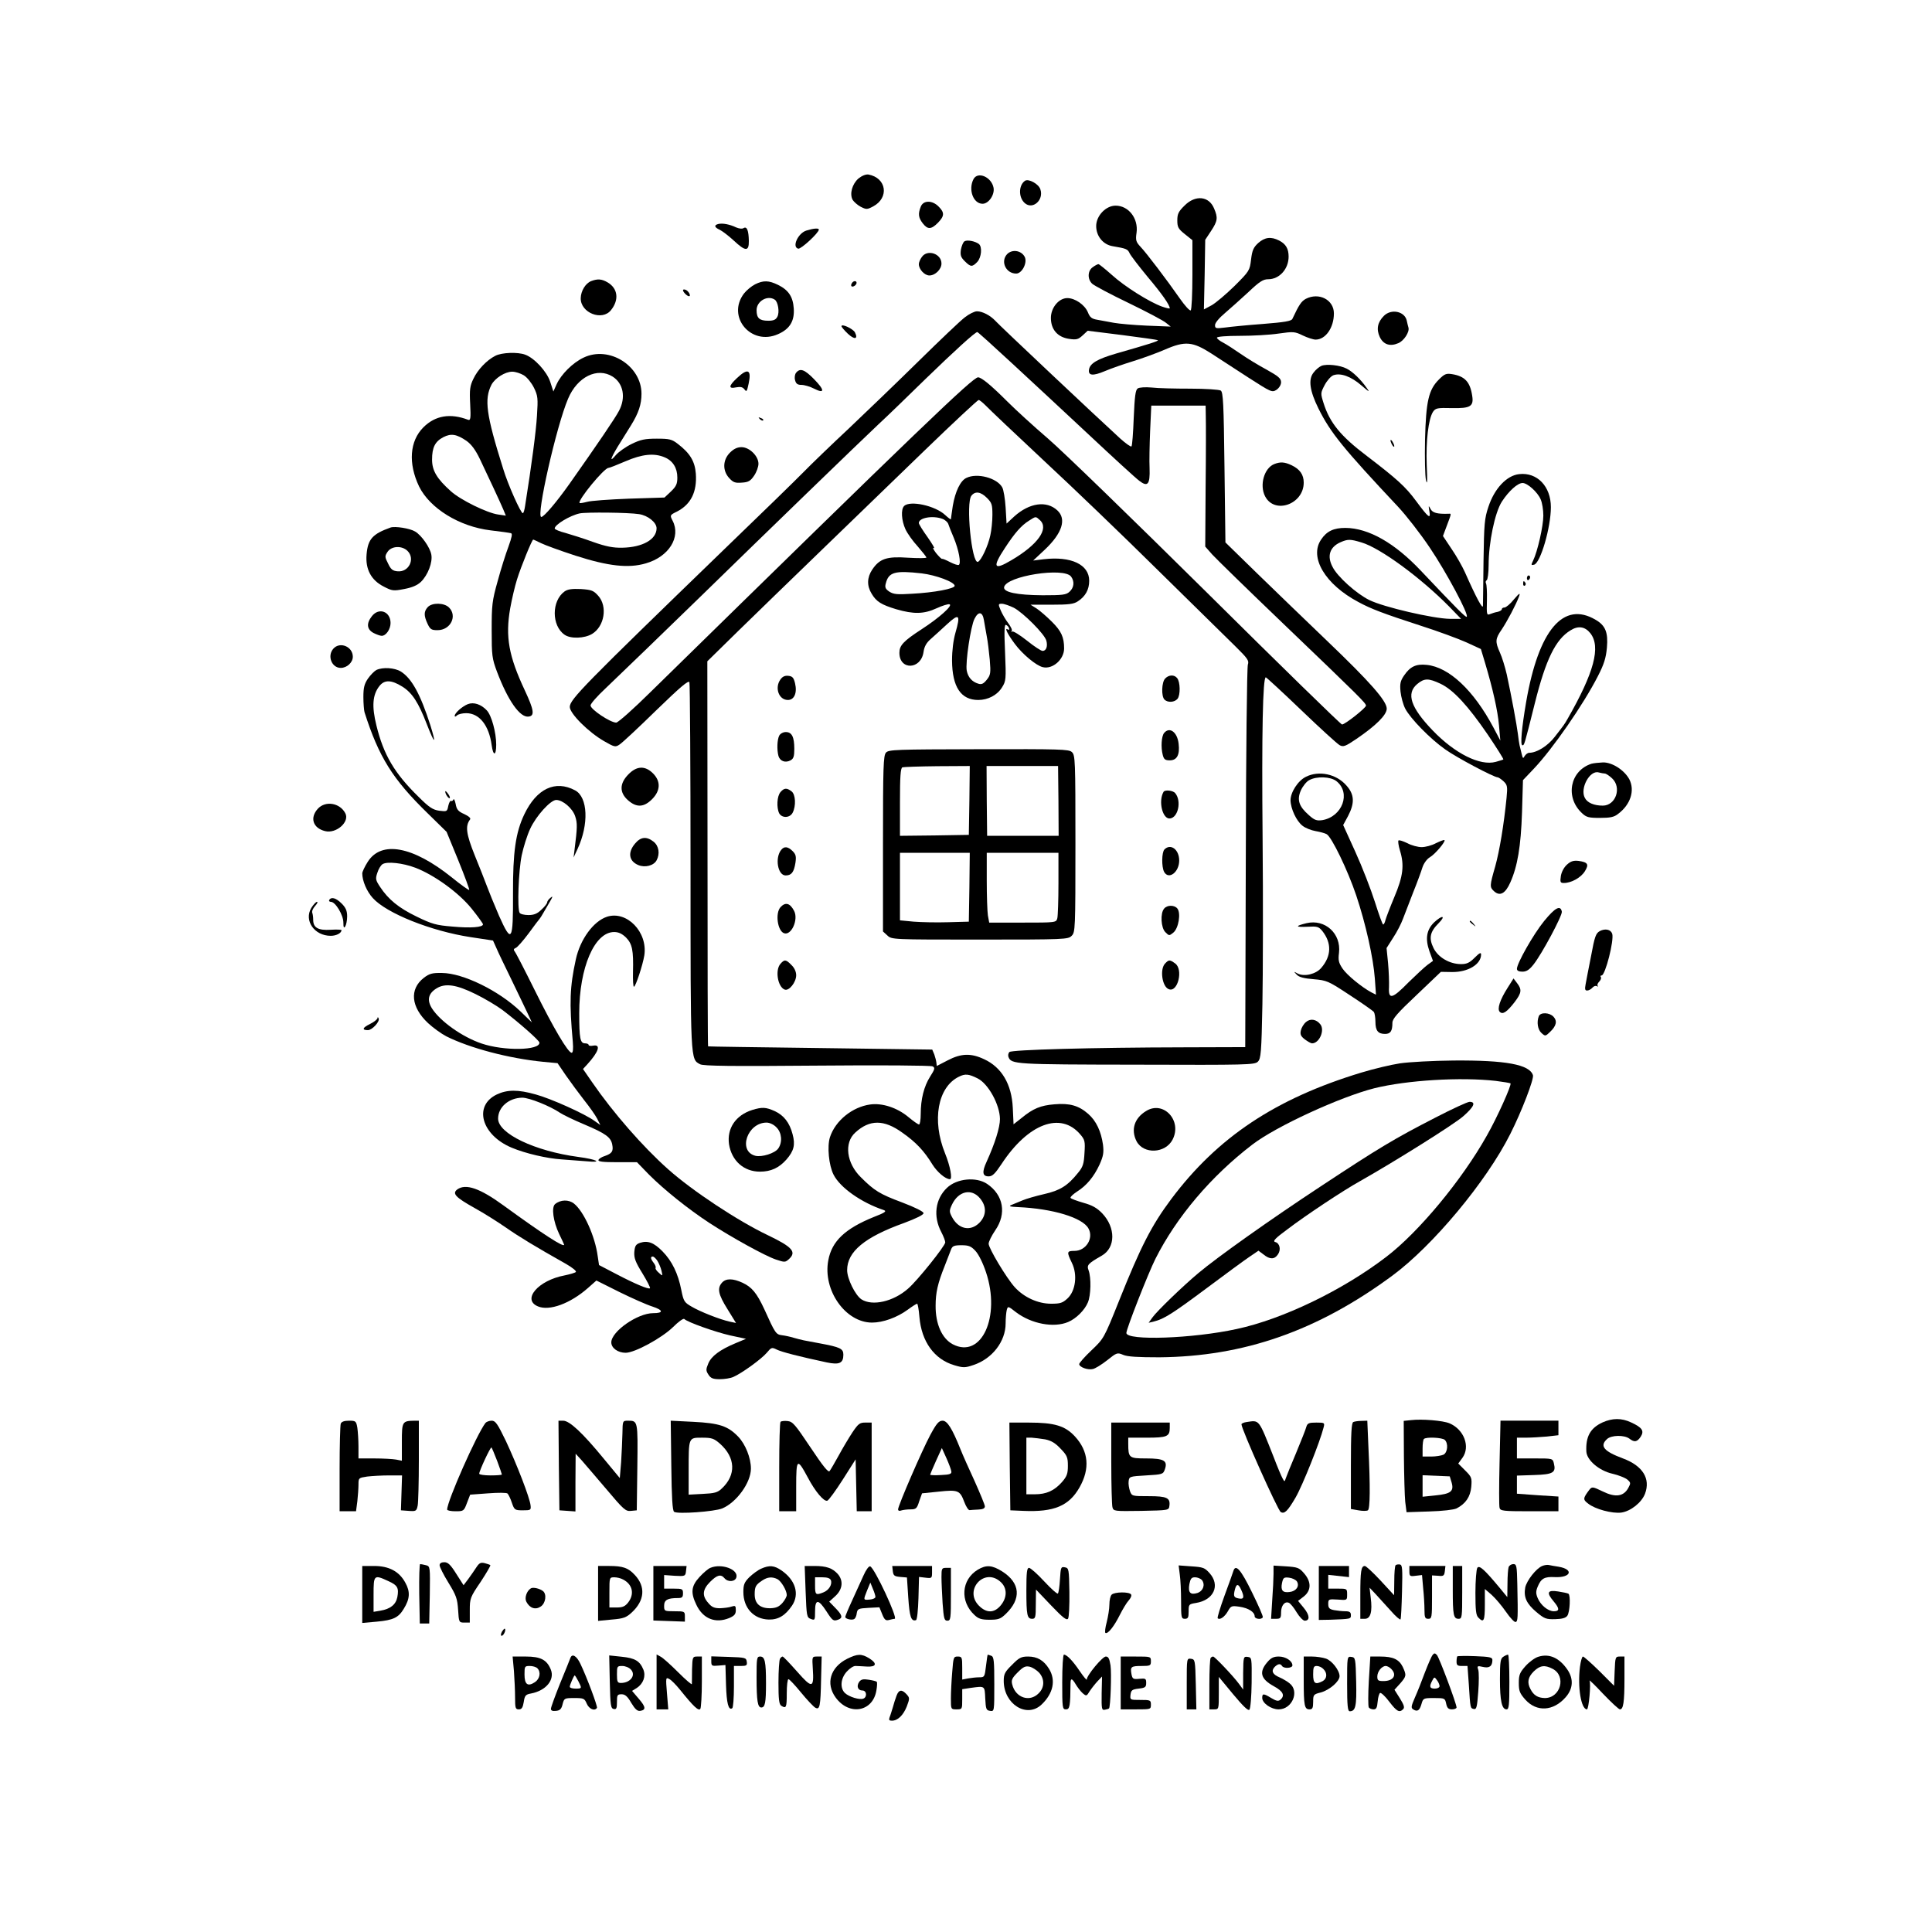 <?xml version="1.0" standalone="no"?>
<!DOCTYPE svg PUBLIC "-//W3C//DTD SVG 20010904//EN"
 "http://www.w3.org/TR/2001/REC-SVG-20010904/DTD/svg10.dtd">
<svg version="1.0" xmlns="http://www.w3.org/2000/svg"
 width="1024pt" height="1024pt" viewBox="0 0 1024 1024"
 preserveAspectRatio="xMidYMid meet">

<g transform="translate(0,1024) scale(0.1,-0.1)"
fill="#000000" stroke="none">
<path d="M4550 9294 c-33 -29 -48 -81 -31 -113 7 -11 26 -28 43 -37 30 -15 34
-15 66 2 86 46 71 151 -25 169 -14 2 -34 -6 -53 -21z"/>
<path d="M5160 9291 c-29 -55 -2 -131 48 -131 32 0 65 48 58 85 -11 57 -83 88
-106 46z"/>
<path d="M5433 9282 c-34 -23 -36 -87 -2 -118 42 -38 103 16 83 73 -9 28 -62
57 -81 45z"/>
<path d="M6279 9151 c-33 -32 -39 -45 -39 -79 0 -36 5 -45 40 -73 l40 -32 0
-183 c0 -103 -4 -185 -9 -189 -6 -3 -31 25 -57 62 -69 99 -179 244 -210 276
-23 25 -26 34 -20 74 10 75 -42 143 -111 143 -52 0 -103 -54 -103 -108 0 -54
37 -99 88 -107 71 -12 79 -15 89 -37 6 -13 50 -70 97 -127 76 -90 116 -148
116 -165 0 -3 -18 1 -41 9 -67 24 -198 106 -266 168 -35 31 -67 57 -71 57 -4
0 -18 -7 -30 -16 -28 -19 -29 -64 -3 -88 11 -10 97 -56 193 -102 95 -46 184
-93 198 -105 l25 -20 -126 5 c-69 3 -147 10 -175 15 -27 5 -66 12 -87 16 -30
5 -40 12 -51 40 -17 40 -68 75 -109 75 -45 0 -87 -51 -87 -105 0 -61 35 -102
96 -111 40 -6 49 -3 72 18 l27 25 184 -23 c101 -13 185 -25 188 -27 4 -5 -44
-20 -222 -71 -99 -29 -138 -52 -143 -85 -5 -32 20 -35 84 -8 33 14 99 37 148
52 49 15 126 43 170 62 108 47 147 43 247 -21 41 -27 129 -84 197 -128 120
-77 124 -79 148 -64 14 10 24 26 24 40 0 20 -14 32 -77 67 -43 23 -105 61
-138 84 -33 23 -75 50 -92 59 -18 9 -33 21 -33 26 0 6 49 10 122 10 67 0 159
5 205 12 78 11 85 11 128 -10 25 -12 56 -22 68 -22 53 0 97 63 97 139 0 72
-79 113 -149 77 -23 -13 -35 -29 -71 -106 -5 -12 -42 -18 -156 -27 -82 -6
-173 -15 -201 -19 -49 -6 -53 -5 -53 13 0 12 22 38 53 64 28 24 84 74 124 111
59 56 78 68 105 68 59 0 108 54 108 120 0 42 -15 67 -50 85 -43 22 -76 18
-111 -13 -25 -23 -32 -38 -38 -87 -7 -59 -9 -62 -87 -140 -45 -44 -99 -90
-122 -103 l-41 -22 4 184 3 185 31 47 c35 53 37 70 16 119 -27 66 -99 73 -156
16z"/>
<path d="M4880 9144 c-15 -38 -12 -58 11 -88 26 -33 44 -33 80 3 35 36 36 54
4 86 -34 35 -82 34 -95 -1z"/>
<path d="M3808 9053 c-25 -6 -22 -18 7 -31 14 -7 47 -32 74 -57 62 -58 81 -59
80 -2 -1 55 -10 79 -28 68 -7 -5 -24 -3 -40 4 -33 16 -71 23 -93 18z"/>
<path d="M4274 9018 c-45 -14 -78 -88 -43 -96 15 -3 109 84 109 101 0 9 -27 7
-66 -5z"/>
<path d="M5112 8961 c-7 -4 -15 -24 -19 -44 -4 -29 -1 -40 20 -61 32 -32 40
-32 67 -4 22 24 27 80 8 95 -20 15 -62 23 -76 14z"/>
<path d="M5337 8892 c-35 -39 -5 -102 49 -102 31 0 61 58 45 89 -19 35 -68 41
-94 13z"/>
<path d="M4886 8878 c-9 -12 -16 -29 -16 -38 0 -27 30 -60 56 -60 31 0 64 33
64 63 0 53 -75 77 -104 35z"/>
<path d="M3133 8750 c-30 -12 -54 -52 -55 -90 -2 -78 114 -124 161 -63 43 54
36 114 -18 146 -32 19 -54 20 -88 7z"/>
<path d="M4002 8733 c-18 -9 -45 -31 -59 -49 -93 -123 38 -279 181 -215 62 27
88 70 83 137 -4 61 -28 97 -83 124 -49 24 -78 25 -122 3z m104 -81 c18 -11 27
-68 14 -91 -8 -16 -21 -21 -48 -21 -47 0 -62 14 -62 56 0 48 58 81 96 56z"/>
<path d="M4515 8739 c-4 -6 -5 -13 -2 -16 7 -7 27 6 27 18 0 12 -17 12 -25 -2z"/>
<path d="M3620 8702 c0 -10 22 -32 32 -32 12 0 -2 28 -18 34 -8 3 -14 2 -14
-2z"/>
<path d="M5115 8559 c-22 -16 -132 -121 -245 -232 -113 -111 -280 -272 -370
-357 -91 -85 -199 -189 -240 -231 -41 -42 -230 -226 -420 -409 -746 -722 -820
-797 -820 -837 0 -35 100 -135 183 -182 54 -31 59 -32 81 -17 13 8 100 89 194
181 127 123 171 161 176 149 3 -8 6 -450 6 -980 0 -1039 -1 -1017 51 -1045 18
-9 161 -11 620 -7 335 3 604 1 612 -4 14 -7 12 -15 -13 -54 -33 -52 -50 -120
-50 -199 0 -30 -4 -55 -9 -55 -5 0 -31 18 -57 40 -59 49 -138 75 -202 66 -94
-13 -184 -85 -213 -173 -16 -49 -6 -150 19 -199 35 -69 147 -148 267 -188 16
-6 4 -14 -53 -36 -153 -62 -223 -128 -242 -230 -30 -158 91 -330 232 -330 58
0 133 27 190 69 23 17 45 31 49 31 3 0 9 -31 12 -70 11 -131 79 -225 185 -256
47 -14 57 -14 101 1 100 33 171 125 171 221 0 27 3 59 6 71 6 21 7 21 49 -12
82 -62 200 -84 276 -52 43 18 88 63 105 104 16 38 18 130 4 169 -11 29 -5 36
70 79 73 42 74 148 2 224 -28 29 -53 43 -100 56 -34 10 -65 21 -68 26 -2 5 13
19 34 33 51 32 90 79 120 144 20 45 23 63 18 105 -10 71 -36 126 -78 163 -50
44 -98 58 -179 51 -74 -6 -113 -22 -175 -73 l-42 -33 -4 87 c-6 126 -59 215
-152 258 -70 33 -122 31 -193 -6 -31 -16 -58 -30 -58 -30 0 0 -1 8 -2 18 -1 9
-6 29 -11 43 l-11 26 -593 8 c-326 4 -594 8 -595 9 -2 1 -3 461 -3 1022 l-1
1019 163 160 c90 88 287 279 438 425 151 146 399 386 551 533 152 147 281 267
286 267 5 0 22 -14 39 -31 16 -17 153 -147 304 -288 151 -140 426 -404 610
-586 184 -181 368 -362 409 -402 64 -63 72 -75 65 -95 -5 -13 -10 -474 -11
-1025 l-3 -1003 -318 -1 c-502 -1 -920 -13 -932 -25 -6 -6 -8 -18 -5 -26 15
-39 32 -40 678 -41 589 -2 627 -1 644 16 16 16 19 47 24 305 3 158 4 555 1
882 -5 555 1 850 17 850 3 0 88 -78 188 -174 100 -96 192 -180 204 -186 19
-10 30 -6 89 34 104 71 160 127 160 160 0 41 -89 142 -317 360 -109 104 -274
264 -368 355 l-170 166 -5 398 c-4 339 -7 399 -20 407 -8 5 -81 10 -161 10
-80 0 -173 2 -205 6 -33 3 -66 1 -74 -5 -12 -8 -16 -42 -21 -155 -3 -80 -8
-148 -12 -152 -3 -4 -30 15 -60 42 -129 118 -644 603 -662 624 -26 28 -68 50
-97 50 -13 0 -41 -14 -63 -31z m245 -241 c96 -89 281 -260 410 -381 129 -121
249 -231 268 -245 45 -35 58 -20 55 66 -2 37 0 127 3 200 l6 132 144 0 144 0
1 -57 c1 -32 1 -200 -1 -374 l-2 -316 37 -42 c21 -23 191 -189 379 -369 402
-385 436 -419 436 -432 0 -12 -111 -100 -127 -100 -6 0 -328 314 -715 698
-387 383 -766 751 -843 817 -77 66 -173 154 -214 195 -88 88 -139 130 -157
130 -28 0 -305 -266 -1735 -1667 -91 -90 -173 -163 -183 -163 -31 0 -136 70
-136 91 0 9 35 49 78 89 145 139 287 276 507 490 339 331 840 816 940 910 50
46 162 155 250 241 154 149 263 249 275 249 3 0 84 -73 180 -162z m-178 -3794
c57 -29 117 -139 118 -215 0 -44 -26 -128 -71 -227 -25 -54 -22 -77 11 -77 20
0 34 14 68 65 141 215 314 280 418 157 24 -28 26 -37 22 -98 -3 -57 -8 -74
-34 -105 -55 -69 -96 -94 -180 -113 -44 -10 -95 -25 -114 -33 -19 -8 -45 -19
-58 -24 -18 -7 -10 -10 35 -12 183 -8 341 -56 372 -113 29 -52 -13 -119 -74
-119 -41 0 -42 -5 -14 -63 31 -63 20 -149 -23 -189 -26 -24 -38 -28 -87 -28
-70 0 -144 34 -193 88 -44 49 -138 206 -138 230 0 11 16 43 35 71 61 88 44
187 -43 246 -58 39 -161 29 -213 -21 -62 -59 -74 -151 -30 -234 12 -23 21 -47
21 -55 0 -18 -147 -202 -197 -245 -78 -69 -189 -94 -247 -57 -33 22 -76 109
-76 155 0 98 93 175 302 250 64 24 103 43 103 52 0 8 -43 30 -114 57 -118 44
-147 62 -218 133 -77 75 -90 183 -30 237 76 70 152 70 249 0 73 -51 116 -97
160 -169 25 -40 69 -78 93 -78 14 0 2 68 -26 137 -71 175 -39 351 73 406 34
17 52 15 100 -9z m12 -635 c36 -43 35 -91 -3 -130 -48 -48 -112 -34 -146 32
-14 27 -14 33 1 65 34 71 103 87 148 33z m-24 -279 c17 -18 40 -65 56 -113 79
-236 -24 -461 -176 -382 -57 30 -92 107 -91 205 0 68 11 118 48 210 14 36 29
75 34 88 7 18 16 22 55 22 38 0 51 -5 74 -30z"/>
<path d="M7335 8566 c-34 -34 -41 -71 -22 -112 19 -40 54 -52 98 -33 30 12 61
60 54 83 -2 6 -6 23 -9 37 -11 49 -82 64 -121 25z"/>
<path d="M4460 8511 c0 -4 15 -22 34 -40 35 -33 56 -29 37 8 -11 19 -71 47
-71 32z"/>
<path d="M2625 8354 c-45 -23 -93 -73 -116 -122 -18 -37 -21 -57 -17 -133 4
-76 2 -89 -11 -84 -94 36 -174 23 -237 -40 -73 -73 -81 -191 -23 -313 57 -116
213 -213 379 -233 52 -6 101 -13 108 -15 9 -2 5 -21 -13 -71 -14 -37 -40 -119
-57 -182 -30 -106 -32 -129 -32 -261 0 -135 2 -150 28 -220 58 -153 122 -245
168 -238 33 4 28 35 -20 138 -86 183 -104 285 -78 435 9 50 25 118 36 153 22
71 80 212 86 212 3 0 21 -9 42 -19 20 -10 102 -40 182 -66 174 -56 281 -68
373 -41 122 35 187 139 142 226 -15 29 -15 30 24 49 73 38 106 104 99 201 -5
65 -31 108 -95 157 -32 25 -45 28 -112 28 -63 0 -86 -5 -133 -28 -31 -15 -69
-42 -83 -58 -35 -42 -31 -23 8 42 19 30 50 81 71 114 41 66 56 112 56 168 0
148 -171 256 -306 192 -58 -27 -120 -89 -144 -142 l-17 -38 -17 52 c-18 54
-83 125 -132 143 -39 15 -125 12 -159 -6z m151 -103 c18 -11 41 -40 54 -66 21
-43 22 -56 16 -149 -5 -83 -28 -258 -63 -478 -3 -21 -8 -38 -12 -38 -11 0 -79
152 -104 235 -91 289 -101 369 -62 446 19 35 72 69 110 69 17 0 44 -9 61 -19z
m471 -7 c57 -36 71 -111 34 -181 -18 -36 -119 -184 -263 -388 -68 -96 -135
-175 -149 -175 -29 0 80 482 142 627 49 116 155 168 236 117z m-774 -341 c26
-19 47 -47 71 -97 48 -101 106 -225 123 -265 l14 -34 -41 6 c-58 8 -199 77
-250 123 -75 67 -100 110 -100 168 0 65 16 96 60 119 41 21 70 16 123 -20z
m1050 -87 c43 -18 67 -56 67 -107 0 -34 -6 -47 -34 -74 l-34 -32 -188 -6
c-104 -4 -204 -11 -223 -17 -19 -5 -37 -8 -39 -6 -12 13 130 186 153 186 5 0
46 16 90 35 88 38 152 45 208 21z m-136 -301 c47 -7 93 -44 93 -75 0 -59 -74
-101 -182 -103 -47 -1 -85 6 -153 30 -49 18 -116 39 -147 48 -32 8 -58 19 -58
24 0 20 81 69 133 80 35 7 257 5 314 -4z"/>
<path d="M7004 8301 c-12 -5 -31 -21 -42 -36 -29 -36 -20 -97 26 -190 64 -129
132 -212 423 -522 42 -45 118 -142 168 -217 87 -129 207 -353 195 -365 -5 -5
-52 42 -244 245 -138 146 -276 225 -399 226 -62 0 -99 -17 -129 -62 -64 -94
22 -238 198 -331 66 -36 135 -62 326 -124 94 -30 205 -71 247 -90 l76 -35 22
-73 c42 -141 67 -253 74 -332 l7 -80 -37 70 c-105 197 -235 319 -353 331 -57
6 -88 -9 -120 -56 -20 -29 -23 -44 -19 -86 3 -28 14 -69 25 -90 27 -52 132
-160 212 -216 60 -43 258 -148 278 -148 4 0 18 -9 31 -21 20 -19 22 -27 16
-88 -14 -141 -37 -280 -60 -363 -30 -104 -30 -110 -6 -132 31 -28 60 -12 86
47 38 85 56 190 62 372 l5 170 57 60 c100 105 264 342 340 491 33 64 43 97 48
152 7 80 -8 117 -60 147 -171 101 -302 -54 -368 -435 -24 -140 -32 -230 -20
-230 10 0 9 -5 66 223 58 232 110 338 189 386 41 26 77 20 105 -15 57 -72 20
-209 -121 -455 -16 -28 -18 -31 -68 -95 -37 -48 -95 -84 -135 -84 -8 0 -18 -8
-24 -17 -8 -15 -10 -14 -16 12 -4 17 -9 37 -11 45 -2 8 -6 36 -9 61 -6 47 -32
190 -59 315 -9 39 -25 91 -36 115 -26 58 -25 73 9 122 30 45 76 132 92 175 8
22 3 20 -27 -15 -19 -24 -42 -43 -50 -43 -8 0 -14 -4 -14 -9 0 -5 -10 -11 -22
-14 -13 -2 -31 -8 -41 -12 -17 -7 -18 -2 -16 72 1 44 -1 85 -5 91 -3 6 -2 13
4 17 5 3 10 39 10 79 0 120 33 279 70 337 37 57 84 99 110 99 26 0 80 -49 96
-87 8 -18 14 -56 14 -86 0 -55 -31 -191 -54 -238 -12 -24 -11 -26 5 -22 34 9
89 198 89 305 0 110 -73 186 -168 175 -66 -7 -131 -76 -163 -173 -21 -62 -23
-91 -26 -284 -1 -118 -3 -226 -3 -240 0 -24 -33 36 -96 178 -13 29 -44 84 -70
122 l-46 69 21 56 c25 66 24 63 9 62 -61 -2 -86 5 -96 26 -11 20 -11 18 -6
-12 8 -45 -4 -36 -70 53 -56 76 -100 116 -261 239 -139 105 -197 176 -230 281
-16 51 -16 53 6 95 12 23 33 47 46 52 38 14 94 -6 149 -54 42 -36 46 -38 27
-12 -30 43 -73 85 -105 101 -36 19 -107 26 -134 15z m212 -936 c99 -29 313
-186 464 -339 l64 -66 -59 0 c-87 1 -352 62 -428 100 -67 33 -168 123 -194
175 -31 58 -15 106 42 131 39 17 51 17 111 -1z m419 -749 c68 -32 146 -117
250 -269 48 -71 85 -130 83 -132 -1 -2 -20 -7 -40 -13 -83 -23 -217 44 -335
167 -116 121 -141 195 -82 245 38 32 60 32 124 2z"/>
<path d="M4220 8265 c-7 -8 -10 -25 -6 -40 5 -19 13 -25 34 -25 15 0 46 -9 67
-20 57 -29 57 -8 -1 51 -50 51 -73 59 -94 34z"/>
<path d="M3906 8236 c-45 -42 -46 -58 -4 -49 23 4 34 2 44 -11 11 -15 13 -11
22 31 16 74 -4 84 -62 29z"/>
<path d="M7626 8228 c-54 -54 -68 -115 -73 -318 -2 -96 0 -193 5 -215 7 -29 8
-6 4 80 -5 128 9 244 33 282 14 20 22 22 101 20 97 -2 116 9 107 65 -11 74
-39 104 -107 115 -31 5 -40 1 -70 -29z"/>
<path d="M4027 8019 c7 -7 15 -10 18 -7 3 3 -2 9 -12 12 -14 6 -15 5 -6 -5z"/>
<path d="M7370 7905 c0 -5 5 -17 10 -25 5 -8 10 -10 10 -5 0 6 -5 17 -10 25
-5 8 -10 11 -10 5z"/>
<path d="M3869 7841 c-39 -39 -40 -96 -4 -135 21 -23 32 -27 67 -24 35 2 46 9
65 37 13 19 23 47 23 63 0 41 -48 88 -90 88 -22 0 -41 -9 -61 -29z"/>
<path d="M6753 7780 c-53 -22 -78 -111 -48 -170 50 -98 205 -43 205 72 0 42
-20 71 -64 92 -38 18 -60 19 -93 6z"/>
<path d="M5122 7707 c-32 -15 -59 -72 -72 -148 -5 -35 -10 -67 -10 -71 0 -3
-14 7 -30 22 -53 50 -187 79 -218 48 -18 -18 -14 -77 7 -123 10 -22 39 -63 65
-91 25 -29 46 -55 46 -59 0 -4 -44 -4 -97 -1 -113 8 -151 -5 -190 -63 -28 -42
-29 -86 -3 -128 25 -42 51 -58 130 -82 93 -27 147 -26 214 5 31 14 62 24 69
21 18 -6 -54 -71 -148 -132 -97 -63 -118 -86 -118 -125 0 -94 115 -90 128 5 4
28 15 48 38 68 18 16 57 51 87 79 64 59 72 51 44 -46 -11 -39 -18 -92 -18
-147 1 -140 47 -209 139 -209 52 0 101 26 126 67 21 33 22 43 16 185 -5 113
-4 149 5 146 6 -2 14 -10 16 -18 3 -7 0 -10 -7 -6 -19 12 0 -26 38 -77 40 -54
113 -115 148 -123 52 -13 113 41 113 99 0 60 -15 92 -64 141 -28 28 -65 60
-82 71 l-32 20 112 0 c90 0 117 3 139 18 40 26 60 62 60 109 0 86 -96 131
-241 114 l-56 -7 62 58 c92 87 116 162 66 208 -57 53 -148 40 -228 -32 l-41
-38 -5 85 c-3 47 -11 95 -18 107 -28 50 -133 78 -190 50z m109 -106 c26 -26
29 -36 29 -90 0 -33 -5 -82 -11 -108 -12 -57 -49 -135 -66 -141 -33 -10 -65
314 -34 351 20 25 49 21 82 -12z m-236 -111 c14 -5 28 -18 31 -27 3 -10 16
-43 29 -73 27 -65 40 -136 27 -144 -5 -3 -25 4 -45 14 -21 11 -40 19 -43 18
-4 -2 -18 13 -33 31 -14 19 -20 31 -12 26 8 -4 -7 21 -32 57 -26 36 -47 70
-47 76 0 28 74 41 125 22z m517 -7 c49 -45 -11 -130 -151 -212 -94 -56 -103
-39 -35 64 53 81 87 120 129 146 36 23 34 23 57 2z m-627 -282 c76 -9 175 -46
175 -66 0 -15 -109 -36 -227 -42 -77 -5 -97 -3 -119 11 -21 14 -25 23 -19 44
15 60 49 69 190 53z m792 -17 c19 -26 16 -58 -8 -80 -18 -17 -37 -19 -143 -19
-136 1 -209 16 -204 43 11 59 317 107 355 56z m-304 -165 c50 -26 165 -141
173 -175 8 -30 -1 -54 -20 -54 -8 0 -45 24 -82 54 -38 30 -73 52 -79 49 -5 -4
-7 -3 -3 2 5 5 -4 23 -18 42 -14 18 -32 49 -40 68 -14 33 -13 35 6 35 12 0 40
-10 63 -21z m-158 -66 c4 -21 10 -59 15 -85 5 -25 12 -81 16 -125 6 -71 4 -81
-16 -106 -17 -21 -27 -26 -44 -21 -34 10 -55 34 -62 69 -8 43 21 236 41 275
21 42 43 38 50 -7z"/>
<path d="M2070 7444 c-95 -34 -120 -61 -127 -142 -7 -79 24 -137 91 -171 44
-23 51 -24 108 -13 43 8 70 20 89 38 37 36 63 104 55 145 -7 38 -53 103 -86
122 -28 17 -107 29 -130 21z m90 -124 c42 -42 7 -114 -53 -108 -26 2 -36 11
-50 41 -18 35 -18 39 -3 62 21 32 77 34 106 5z"/>
<path d="M8093 7175 c0 -8 4 -12 9 -9 4 3 8 9 8 15 0 5 -4 9 -8 9 -5 0 -9 -7
-9 -15z"/>
<path d="M8073 7145 c0 -8 4 -12 9 -9 5 3 6 10 3 15 -9 13 -12 11 -12 -6z"/>
<path d="M2992 7105 c-69 -50 -69 -181 0 -229 32 -23 106 -20 146 4 66 40 83
146 33 202 -25 28 -35 32 -92 36 -48 2 -70 -1 -87 -13z"/>
<path d="M2267 7022 c-21 -23 -21 -45 -1 -88 14 -30 21 -34 53 -34 69 0 106
75 61 120 -26 26 -90 27 -113 2z"/>
<path d="M1971 6974 c-30 -38 -27 -70 9 -89 16 -8 35 -15 43 -15 23 0 47 35
47 68 0 61 -62 84 -99 36z"/>
<path d="M1767 6802 c-34 -38 -9 -102 39 -102 33 0 64 29 64 59 0 54 -68 82
-103 43z"/>
<path d="M1995 6689 c-11 -6 -31 -26 -45 -46 -19 -28 -24 -48 -24 -97 0 -33 3
-70 6 -81 76 -238 149 -355 336 -537 l99 -97 62 -151 c34 -84 60 -154 58 -157
-3 -2 -45 28 -93 67 -206 165 -373 196 -445 82 -16 -25 -29 -53 -29 -61 0 -40
24 -96 56 -131 73 -81 309 -175 518 -207 l119 -18 18 -40 c9 -22 46 -98 81
-170 34 -71 73 -151 85 -177 l22 -47 -61 59 c-115 110 -304 202 -415 203 -52
1 -67 -3 -97 -26 -77 -60 -68 -155 23 -240 27 -25 70 -56 97 -70 124 -62 330
-117 514 -135 l75 -7 45 -66 c25 -36 68 -94 96 -130 28 -35 59 -79 69 -98 l17
-34 -31 22 c-52 38 -233 119 -311 140 -95 27 -152 26 -207 0 -125 -60 -81
-215 79 -282 74 -31 187 -57 264 -62 44 -3 103 -8 132 -10 90 -9 57 10 -43 23
-231 31 -425 124 -425 203 0 61 57 110 128 111 37 0 147 -44 200 -80 15 -10
72 -38 127 -61 116 -49 143 -69 150 -108 7 -35 -2 -47 -39 -60 -17 -5 -32 -15
-34 -21 -3 -9 24 -12 100 -12 l104 0 64 -66 c80 -80 207 -182 320 -256 120
-78 296 -175 353 -194 45 -15 49 -15 67 1 44 39 21 65 -110 128 -158 75 -400
235 -528 349 -135 120 -292 300 -403 461 l-49 71 23 25 c60 66 73 106 32 99
-14 -3 -25 -1 -25 3 0 5 -8 9 -19 9 -26 0 -31 26 -31 160 0 241 81 430 185
430 24 0 42 -9 63 -29 33 -34 40 -67 37 -183 -1 -43 1 -78 5 -78 9 0 47 116
55 166 19 124 -93 239 -198 205 -72 -24 -142 -120 -165 -226 -32 -146 -35
-229 -16 -437 3 -38 1 -58 -6 -58 -19 0 -96 130 -195 330 -53 107 -101 200
-107 207 -7 9 -6 14 6 19 8 3 39 38 68 77 29 40 55 74 58 77 3 3 11 16 19 30
8 14 24 41 35 60 17 29 17 33 3 21 -9 -7 -17 -18 -17 -24 0 -5 -13 -23 -30
-38 -22 -22 -40 -29 -69 -29 -22 0 -43 5 -47 12 -13 21 -6 221 11 304 9 43 29
107 45 141 31 68 108 153 138 153 35 0 86 -44 100 -85 13 -38 12 -60 -3 -180
l-5 -40 21 45 c61 131 55 275 -13 311 -105 56 -204 9 -269 -127 -46 -96 -61
-201 -60 -420 1 -255 -7 -268 -74 -118 -26 60 -55 132 -65 159 -10 28 -39 100
-64 162 -45 112 -51 155 -25 189 6 7 -5 17 -30 29 -32 14 -41 24 -46 54 -4 20
-10 30 -12 23 -3 -6 -8 -10 -13 -7 -4 2 -10 -9 -14 -26 -6 -31 -7 -31 -48 -26
-34 5 -53 17 -110 74 -127 124 -185 222 -223 378 -25 101 -21 162 16 209 27
34 63 33 121 -3 53 -33 86 -85 130 -199 42 -108 52 -112 19 -6 -53 165 -99
249 -157 285 -33 20 -95 24 -129 8z m206 -1048 c100 -38 230 -132 298 -216 34
-42 61 -80 61 -84 0 -16 -65 -21 -162 -12 -86 7 -108 13 -190 53 -95 46 -150
91 -194 158 -23 35 -25 42 -14 74 6 20 19 41 28 46 24 15 107 6 173 -19z m320
-670 c47 -23 111 -61 142 -84 88 -67 195 -161 196 -173 3 -42 -188 -45 -306
-5 -104 35 -221 119 -264 187 -27 44 -19 78 24 105 46 29 105 21 208 -30z"/>
<path d="M4136 6638 c-31 -44 -8 -108 40 -108 34 0 50 38 38 88 -7 30 -14 38
-36 40 -18 2 -31 -4 -42 -20z"/>
<path d="M6176 6644 c-19 -18 -22 -94 -4 -112 17 -17 53 -15 69 4 16 19 15 90
-2 110 -15 19 -44 18 -63 -2z"/>
<path d="M2480 6508 c-29 -11 -70 -47 -70 -62 0 -6 5 -5 12 2 7 7 29 12 49 12
70 0 121 -65 135 -170 8 -59 24 -57 24 3 0 65 -25 156 -50 182 -30 32 -69 45
-100 33z"/>
<path d="M6170 6355 c-14 -17 -18 -76 -7 -117 6 -23 13 -28 37 -28 38 0 54 29
47 88 -7 62 -48 92 -77 57z"/>
<path d="M4130 6341 c-11 -22 -13 -74 -4 -108 8 -27 36 -38 64 -23 16 9 20 21
20 61 0 63 -13 89 -45 89 -14 0 -29 -8 -35 -19z"/>
<path d="M4696 6251 c-14 -15 -16 -74 -16 -483 l0 -465 23 -21 c23 -22 25 -22
490 -22 454 0 468 1 487 20 19 19 20 33 20 488 0 444 -1 470 -19 486 -16 15
-61 16 -494 15 -438 -1 -477 -2 -491 -18z m442 -253 l-3 -183 -182 -3 -183 -2
0 179 c0 134 3 180 13 184 6 2 90 5 185 6 l172 1 -2 -182z m472 -3 l1 -185
-190 0 -189 0 -2 185 -1 185 190 0 189 0 2 -185z m-472 -457 l-3 -183 -110 -3
c-60 -2 -143 0 -182 3 l-73 7 0 179 0 179 185 0 185 0 -2 -182z m472 20 c0
-90 -3 -173 -6 -185 -6 -23 -8 -23 -184 -23 l-177 0 -7 38 c-3 20 -6 103 -6
185 l0 147 190 0 190 0 0 -162z"/>
<path d="M8435 6192 c-114 -37 -141 -178 -50 -262 23 -22 36 -25 95 -25 54 0
75 4 96 21 66 49 90 124 60 183 -26 49 -91 91 -140 90 -23 -1 -50 -4 -61 -7z
m71 -52 c6 0 23 -11 38 -25 53 -49 20 -145 -49 -145 -46 0 -82 15 -95 41 -27
50 26 148 73 135 12 -3 27 -6 33 -6z"/>
<path d="M3330 6135 c-47 -48 -47 -96 -2 -136 45 -40 84 -39 128 5 45 45 47
95 5 137 -42 42 -87 40 -131 -6z"/>
<path d="M6922 6123 c-42 -20 -82 -82 -82 -125 1 -44 31 -110 64 -135 15 -12
46 -24 69 -28 23 -4 49 -11 58 -16 27 -14 113 -193 157 -324 51 -152 91 -333
99 -442 l6 -85 -24 12 c-52 28 -130 92 -153 126 -21 31 -24 45 -19 84 12 102
-74 180 -172 157 -62 -15 -60 -22 4 -19 53 3 60 1 80 -23 50 -64 48 -132 -6
-195 -28 -33 -89 -48 -125 -30 -22 12 -22 12 -5 -6 12 -13 38 -20 90 -24 69
-6 77 -9 192 -85 66 -43 123 -83 127 -89 4 -6 8 -29 8 -51 0 -48 14 -65 51
-65 29 0 39 15 39 59 0 21 26 51 129 148 l128 122 59 -1 c85 -1 154 41 154 93
0 13 -9 8 -34 -17 -27 -27 -42 -34 -72 -34 -61 0 -122 36 -146 85 -26 53 -19
86 27 132 40 40 20 45 -23 5 -41 -39 -49 -87 -26 -153 l19 -52 -29 -21 c-16
-12 -61 -54 -101 -93 -86 -88 -107 -93 -103 -25 1 26 -1 83 -5 127 l-8 80 35
55 c20 30 43 75 52 100 10 25 34 88 54 140 21 52 43 112 49 132 7 22 24 45 39
54 28 16 85 84 78 91 -2 3 -22 -5 -45 -16 -22 -12 -56 -21 -76 -21 -20 0 -54
9 -76 21 -23 11 -44 18 -47 14 -3 -3 0 -27 8 -53 24 -78 17 -136 -30 -247 -23
-55 -44 -110 -47 -122 -3 -13 -8 -23 -12 -23 -4 0 -23 54 -44 120 -21 66 -67
185 -103 264 l-65 143 26 48 c36 69 34 115 -10 163 -53 60 -145 79 -213 45z
m161 -23 c79 -62 32 -189 -75 -207 -29 -4 -41 0 -70 26 -54 47 -65 82 -43 132
10 22 30 47 44 54 40 22 113 19 144 -5z"/>
<path d="M4137 6042 c-19 -21 -22 -83 -7 -113 15 -26 56 -25 71 3 19 36 16 98
-6 114 -25 19 -39 18 -58 -4z"/>
<path d="M2360 6044 c0 -13 18 -39 24 -34 2 3 -2 14 -10 24 -8 11 -14 16 -14
10z"/>
<path d="M6167 6043 c-29 -50 -5 -147 35 -141 43 6 61 93 27 134 -12 15 -55
19 -62 7z"/>
<path d="M1685 5954 c-44 -48 -27 -103 38 -119 59 -15 132 49 107 95 -29 55
-105 67 -145 24z"/>
<path d="M3366 5769 c-40 -47 -33 -93 17 -114 36 -15 82 -3 97 25 19 35 12 77
-16 99 -37 29 -68 26 -98 -10z"/>
<path d="M4141 5736 c-35 -42 -19 -136 23 -136 31 0 44 17 52 67 5 34 2 45
-15 62 -24 24 -44 27 -60 7z"/>
<path d="M6172 5738 c-15 -15 -16 -92 -2 -119 24 -44 80 -2 80 60 0 58 -45 92
-78 59z"/>
<path d="M8306 5658 c-16 -14 -29 -38 -33 -60 -5 -34 -3 -38 16 -38 39 0 90
28 111 62 23 37 16 48 -33 55 -26 3 -41 -1 -61 -19z"/>
<path d="M1745 5470 c-3 -5 1 -10 9 -10 24 0 66 -70 66 -110 0 -26 3 -31 10
-20 5 8 10 32 10 53 0 29 -7 46 -29 68 -30 30 -55 37 -66 19z"/>
<path d="M1650 5428 c-40 -67 16 -148 103 -148 29 0 57 14 57 30 0 3 -26 4
-58 2 -66 -4 -92 11 -92 53 0 13 -2 30 -5 37 -3 8 4 24 15 36 11 12 16 22 10
22 -6 0 -19 -15 -30 -32z"/>
<path d="M4137 5432 c-29 -32 -16 -125 18 -138 39 -15 78 72 54 118 -22 42
-46 48 -72 20z"/>
<path d="M6170 5424 c-21 -24 -17 -102 7 -125 19 -19 20 -20 42 -2 28 23 41
104 21 128 -16 19 -54 19 -70 -1z"/>
<path d="M8184 5358 c-57 -70 -144 -224 -144 -253 0 -10 10 -15 29 -15 22 0
37 10 59 38 44 55 154 261 150 280 -7 37 -36 21 -94 -50z"/>
<path d="M7790 5356 c0 -2 8 -10 18 -17 15 -13 16 -12 3 4 -13 16 -21 21 -21
13z"/>
<path d="M8479 5305 c-21 -12 -27 -29 -46 -132 -13 -65 -26 -133 -29 -150 -5
-26 -3 -33 8 -33 9 0 21 7 28 15 7 8 17 12 24 8 6 -3 8 -3 4 2 -4 4 0 14 8 22
8 8 12 19 9 24 -4 5 -2 9 4 9 19 0 67 186 56 221 -8 23 -37 29 -66 14z"/>
<path d="M4137 5132 c-30 -33 -15 -123 22 -137 23 -9 61 39 61 76 0 18 -9 39
-25 54 -29 30 -37 31 -58 7z"/>
<path d="M6176 5134 c-30 -29 -17 -124 19 -137 48 -19 78 106 33 137 -28 20
-33 20 -52 0z"/>
<path d="M7991 5005 c-41 -64 -57 -113 -42 -128 16 -16 38 -1 79 52 37 49 39
66 13 100 l-19 25 -31 -49z"/>
<path d="M8156 4854 c-12 -31 -6 -71 14 -89 20 -18 21 -18 45 5 34 32 40 58
19 81 -21 23 -69 25 -78 3z"/>
<path d="M2001 4844 c-1 -7 -19 -21 -41 -32 -39 -19 -43 -32 -10 -32 22 0 64
45 57 62 -3 8 -6 8 -6 2z"/>
<path d="M6922 4823 c-12 -10 -24 -30 -27 -44 -5 -21 -1 -31 21 -48 15 -11 32
-21 38 -21 39 0 69 70 44 101 -21 27 -53 32 -76 12z"/>
<path d="M7420 4604 c-47 -7 -139 -29 -205 -49 -455 -138 -762 -343 -1007
-670 -104 -139 -162 -252 -277 -540 -80 -200 -81 -200 -146 -262 -36 -34 -65
-67 -65 -73 0 -16 46 -33 73 -26 13 3 47 24 76 47 50 40 53 41 84 28 23 -10
79 -13 192 -13 448 4 838 140 1235 433 214 158 498 498 625 751 61 121 126
291 120 311 -18 57 -144 80 -420 78 -110 -1 -238 -8 -285 -15z m508 -93 c40
-5 75 -11 78 -13 7 -8 -71 -182 -126 -278 -132 -235 -361 -511 -533 -642 -231
-177 -549 -330 -792 -382 -233 -51 -585 -63 -585 -21 0 22 116 317 154 393
112 222 294 437 513 605 126 97 466 253 647 299 174 43 458 60 644 39z"/>
<path d="M7607 4316 c-216 -111 -295 -158 -607 -364 -266 -175 -548 -375 -650
-461 -80 -67 -219 -201 -242 -234 l-20 -28 29 7 c52 13 97 41 278 176 99 74
201 149 228 167 l47 32 27 -20 c33 -27 58 -27 76 0 18 25 10 60 -14 66 -15 4
0 20 64 67 100 76 296 206 386 256 184 104 500 302 547 344 57 50 68 76 33 76
-11 0 -93 -38 -182 -84z"/>
<path d="M3987 4357 c-88 -28 -135 -98 -123 -182 14 -87 78 -145 164 -145 58
0 101 20 140 64 40 46 48 78 33 134 -16 62 -47 101 -95 123 -47 21 -66 22
-119 6z m128 -92 c29 -28 33 -79 10 -112 -18 -26 -87 -47 -121 -39 -95 24 -43
176 59 176 16 0 38 -10 52 -25z"/>
<path d="M6074 4351 c-62 -38 -81 -99 -50 -160 37 -70 153 -65 191 9 52 101
-49 209 -141 151z"/>
<path d="M2424 3936 c-29 -22 -10 -42 92 -99 49 -27 123 -74 165 -103 70 -49
161 -104 319 -193 33 -19 57 -38 52 -43 -4 -4 -31 -12 -60 -18 -139 -26 -227
-128 -141 -164 61 -26 172 15 266 98 l44 39 122 -61 c67 -33 146 -68 175 -77
58 -19 60 -35 4 -35 -83 0 -222 -97 -222 -155 0 -30 35 -55 76 -55 48 0 190
77 251 136 28 28 55 48 60 43 17 -17 164 -69 243 -87 l84 -18 -55 -23 c-84
-35 -129 -69 -145 -108 -13 -31 -13 -38 1 -59 12 -19 24 -24 60 -24 24 0 57 5
72 12 44 19 148 94 177 128 24 29 27 30 53 17 26 -13 120 -37 265 -68 67 -14
88 -4 88 41 0 32 -17 40 -125 60 -33 6 -71 13 -85 16 -14 3 -38 9 -55 14 -16
5 -43 11 -60 13 -32 4 -36 9 -94 138 -40 86 -66 117 -115 140 -52 24 -88 24
-109 1 -27 -30 -20 -63 29 -141 l45 -73 -33 7 c-51 11 -158 53 -203 80 -38 22
-42 28 -54 88 -17 87 -49 153 -99 204 -46 47 -78 59 -119 46 -23 -8 -28 -16
-31 -49 -2 -32 6 -53 43 -113 25 -41 43 -76 40 -79 -7 -7 -79 23 -180 76 l-90
47 -7 47 c-14 106 -74 238 -126 279 -28 22 -71 21 -100 -3 -20 -17 -10 -92 22
-159 14 -29 26 -54 26 -56 0 -17 -111 55 -320 207 -126 92 -201 118 -246 86z
m1060 -378 c8 -13 18 -36 22 -53 7 -30 7 -30 -14 -11 -12 10 -20 22 -17 26 2
4 -2 16 -10 26 -17 22 -19 34 -5 34 5 0 16 -10 24 -22z"/>
<path d="M7478 2713 l-38 -4 1 -187 c1 -103 4 -212 7 -242 l7 -55 120 4 c71 2
130 9 145 16 48 25 73 61 78 114 4 48 2 53 -32 87 l-37 37 22 30 c43 59 9 150
-68 183 -35 15 -147 24 -205 17z m180 -105 c19 -19 15 -66 -7 -78 -11 -5 -40
-10 -65 -10 l-46 0 0 43 c0 24 3 47 7 50 11 12 98 8 111 -5z m36 -226 c13 -46
-4 -60 -86 -68 l-68 -7 0 57 0 57 72 -3 72 -3 10 -33z"/>
<path d="M8494 2701 c-65 -30 -90 -75 -86 -155 3 -46 68 -101 138 -117 31 -7
66 -21 78 -30 20 -17 20 -20 6 -46 -25 -45 -68 -51 -135 -18 -54 26 -57 26
-71 9 -34 -45 -35 -52 -7 -73 37 -30 128 -54 176 -48 50 7 108 53 126 100 30
80 -12 148 -117 187 -102 38 -125 66 -84 103 23 21 91 22 118 2 27 -21 41 -18
60 10 20 31 8 49 -51 76 -51 24 -99 23 -151 0z"/>
<path d="M1806 2694 c-3 -9 -6 -117 -6 -240 l0 -224 44 0 43 0 7 53 c3 28 6
68 6 88 0 36 1 36 46 43 26 3 78 6 116 6 l69 0 -3 -92 -3 -93 41 -3 c39 -3 42
-1 48 29 3 17 6 125 6 240 l0 209 -22 0 c-66 -1 -68 -4 -68 -112 l0 -100 -31
6 c-17 3 -69 6 -115 6 l-84 0 0 63 c0 34 -3 79 -6 100 -6 35 -9 37 -44 37 -25
0 -40 -5 -44 -16z"/>
<path d="M2573 2698 c-46 -60 -203 -414 -203 -459 0 -5 20 -9 44 -9 43 0 45 1
61 44 l17 44 95 7 c53 4 98 4 103 -1 5 -5 16 -27 23 -49 13 -38 16 -40 58 -40
42 0 44 1 41 27 -4 39 -72 215 -131 341 -44 91 -55 107 -75 107 -13 0 -28 -6
-33 -12z m62 -201 c14 -37 25 -70 25 -72 0 -3 -27 -5 -60 -5 -33 0 -60 4 -60
9 0 15 60 144 65 139 2 -2 16 -34 30 -71z"/>
<path d="M2962 2473 l3 -238 43 -3 42 -3 0 153 1 153 32 -35 c17 -20 77 -89
131 -153 91 -108 102 -118 130 -115 l31 3 3 229 c3 247 3 246 -50 246 -28 0
-28 -1 -29 -67 -1 -38 -4 -106 -7 -153 l-7 -84 -86 104 c-111 135 -180 200
-214 200 l-25 0 2 -237z"/>
<path d="M3558 2473 c2 -170 6 -240 15 -246 19 -13 213 1 255 18 76 32 152
137 152 211 0 57 -29 129 -67 169 -55 57 -100 72 -238 79 l-120 6 3 -237z
m257 116 c84 -74 88 -167 10 -239 -22 -21 -38 -25 -101 -28 l-74 -4 0 128 c0
177 -1 174 71 174 51 0 63 -4 94 -31z"/>
<path d="M4137 2704 c-4 -4 -7 -112 -7 -241 l0 -233 45 0 45 0 0 131 c0 149 5
153 61 49 40 -76 86 -130 104 -124 8 3 45 54 82 112 l68 107 3 -137 3 -138 39
0 40 0 0 235 0 235 -34 0 c-29 0 -37 -6 -68 -52 -19 -29 -52 -84 -73 -123 -21
-38 -43 -76 -48 -82 -7 -9 -35 26 -101 125 -81 121 -94 137 -121 140 -17 2
-34 0 -38 -4z"/>
<path d="M4931 2635 c-44 -82 -171 -375 -171 -395 0 -7 7 -10 16 -6 9 3 31 6
49 6 30 0 35 4 47 43 l15 42 88 9 c103 11 113 7 136 -55 9 -24 22 -44 28 -43
6 1 27 2 46 3 24 1 35 6 35 17 0 8 -25 68 -54 133 -30 65 -64 141 -75 169 -44
110 -70 152 -95 152 -20 0 -32 -14 -65 -75z m111 -193 c3 -14 -7 -18 -54 -20
-32 -2 -58 -1 -58 2 0 2 14 35 31 73 l31 68 24 -53 c13 -29 25 -61 26 -70z"/>
<path d="M6608 2703 c-16 -2 -28 -8 -28 -12 0 -26 192 -455 208 -465 20 -12
37 5 79 77 37 64 130 297 148 370 7 26 6 27 -38 27 -39 0 -47 -3 -53 -22 -3
-13 -28 -75 -54 -138 -27 -63 -51 -124 -55 -135 -6 -19 -7 -20 -17 -1 -6 10
-28 62 -48 115 -80 202 -74 194 -142 184z"/>
<path d="M7173 2703 c-10 -3 -13 -60 -13 -233 l0 -228 40 -7 c21 -4 44 -4 50
0 12 7 13 125 3 333 l-6 142 -31 -1 c-17 0 -37 -3 -43 -6z"/>
<path d="M7948 2488 c-3 -123 -3 -231 0 -240 4 -16 20 -18 158 -18 l154 0 0
39 0 39 -110 7 -110 8 0 48 0 48 91 3 c101 3 117 13 105 61 -6 27 -7 27 -101
27 l-95 0 0 55 0 55 49 0 c26 0 76 3 110 6 l61 7 0 38 0 39 -154 0 -153 0 -5
-222z"/>
<path d="M5352 2468 l3 -233 70 -3 c161 -7 241 26 297 125 56 99 48 191 -25
270 -52 56 -108 73 -244 73 l-103 0 2 -232z m188 143 c33 -7 54 -20 82 -50 34
-35 38 -46 38 -90 0 -42 -5 -56 -32 -87 -40 -45 -82 -64 -143 -64 l-45 0 0
150 0 150 28 0 c15 -1 47 -5 72 -9z"/>
<path d="M5890 2488 c0 -117 3 -223 6 -236 6 -22 8 -22 153 -20 144 3 146 3
149 26 6 43 -13 52 -109 52 -88 0 -90 0 -100 27 -5 15 -9 38 -7 52 3 25 5 26
93 31 86 5 90 6 99 32 16 46 -4 58 -99 58 -91 0 -95 3 -95 78 l0 32 98 0 c107
0 122 6 122 52 l0 28 -155 0 -155 0 0 -212z"/>
<path d="M2330 1944 c0 -9 21 -51 47 -93 41 -67 47 -84 51 -143 4 -67 5 -68
33 -68 l29 0 0 65 c0 63 2 69 57 150 31 47 54 87 52 89 -2 3 -16 7 -30 11 -21
5 -29 1 -44 -22 -10 -15 -29 -43 -43 -62 l-25 -33 -39 61 c-30 48 -44 61 -63
61 -16 0 -25 -6 -25 -16z"/>
<path d="M2222 1793 l3 -158 25 0 25 0 3 151 c2 150 2 152 -20 158 -13 3 -26
6 -31 6 -4 0 -6 -71 -5 -157z"/>
<path d="M7397 1944 c-4 -4 -7 -41 -7 -83 l-1 -76 -72 78 c-40 43 -77 77 -83
77 -20 0 -24 -27 -24 -156 l0 -124 24 0 c30 0 41 37 31 113 l-6 52 33 -35 c18
-20 54 -59 80 -88 25 -29 49 -49 51 -45 3 5 6 71 8 148 3 120 2 140 -11 143
-9 1 -19 0 -23 -4z"/>
<path d="M7996 1934 c-3 -9 -6 -48 -6 -87 l-1 -72 -37 45 c-84 101 -111 126
-122 110 -5 -8 -10 -68 -10 -132 0 -93 3 -120 16 -132 28 -29 34 -17 34 68 l0
84 36 -31 c20 -18 54 -58 76 -90 22 -32 45 -56 51 -54 12 4 13 15 9 202 -2 96
-4 105 -21 105 -10 0 -22 -7 -25 -16z"/>
<path d="M8174 1940 c-32 -13 -82 -77 -90 -114 -9 -51 6 -85 59 -130 43 -36
52 -39 99 -38 37 1 56 6 65 18 14 19 18 110 6 117 -5 3 -29 8 -55 12 -57 9
-63 -6 -23 -53 31 -37 32 -52 1 -52 -31 0 -70 32 -86 70 -10 24 -10 36 0 60
18 44 36 54 91 51 86 -4 102 41 20 55 -20 3 -43 7 -51 9 -8 2 -24 0 -36 -5z"/>
<path d="M1920 1789 l0 -151 78 7 c86 8 114 21 142 68 33 53 35 91 8 139 -32
59 -86 88 -165 88 l-63 0 0 -151z m138 71 c49 -22 57 -36 48 -85 -8 -40 -37
-63 -90 -72 l-36 -6 0 92 c0 104 2 106 78 71z"/>
<path d="M3170 1794 l0 -145 73 7 c62 5 77 11 106 38 68 63 74 137 15 199 -34
37 -63 47 -135 47 l-59 0 0 -146z m133 74 c50 -26 61 -77 26 -122 -16 -20 -29
-26 -60 -26 l-39 0 0 80 c0 79 0 80 26 80 14 0 35 -5 47 -12z"/>
<path d="M3463 1796 l0 -145 84 -3 83 -3 0 28 c0 26 -2 27 -55 27 -54 0 -55 1
-55 29 0 31 18 41 73 41 22 0 27 4 27 25 0 23 -3 25 -50 25 l-50 0 0 36 0 36
56 -4 c55 -3 57 -2 60 25 l3 27 -88 0 -88 0 0 -144z"/>
<path d="M3765 1930 c-11 -4 -37 -26 -58 -49 -44 -48 -47 -83 -16 -147 35 -74
101 -100 174 -70 28 12 35 21 35 42 0 23 -3 25 -22 19 -13 -5 -40 -8 -62 -9
-30 0 -44 6 -62 28 -34 38 -31 71 10 112 37 37 57 42 76 19 18 -22 57 -19 63
5 11 42 -79 75 -138 50z"/>
<path d="M4035 1926 c-17 -7 -45 -28 -63 -45 -27 -27 -32 -40 -32 -79 0 -85
55 -144 135 -146 50 -1 87 21 123 74 41 61 18 136 -57 187 -38 26 -63 28 -106
9z m86 -56 c20 -11 49 -60 49 -84 0 -8 -10 -27 -23 -42 -18 -20 -33 -27 -64
-28 -54 -1 -83 24 -83 73 0 41 5 51 40 74 28 19 53 21 81 7z"/>
<path d="M4270 1804 c5 -131 6 -137 28 -145 21 -8 22 -6 22 41 0 66 18 65 60
0 33 -51 37 -54 64 -44 24 9 20 24 -16 61 l-33 34 33 30 c39 36 43 83 11 118
-28 30 -60 41 -122 41 l-52 0 5 -136z m134 60 c8 -22 -11 -53 -40 -64 -40 -16
-44 -13 -44 35 l0 45 39 0 c26 0 41 -5 45 -16z"/>
<path d="M4576 1888 c-13 -29 -40 -88 -60 -132 -20 -43 -36 -82 -36 -86 0 -11
36 -19 48 -11 5 3 12 17 13 31 4 23 9 25 62 28 l58 3 15 -37 c12 -30 19 -35
37 -30 12 3 25 6 29 6 19 0 -107 271 -130 278 -7 2 -22 -18 -36 -50z m64 -112
c0 -6 -13 -13 -30 -14 -35 -3 -35 -4 -14 49 l17 41 13 -32 c8 -18 14 -38 14
-44z"/>
<path d="M4732 1913 c3 -24 8 -28 39 -31 l36 -3 7 -107 c7 -102 15 -127 41
-119 6 2 11 53 13 116 l3 113 34 -4 c34 -4 35 -3 35 29 l0 33 -106 0 -105 0 3
-27z"/>
<path d="M5182 1920 c-87 -53 -95 -168 -17 -240 21 -20 37 -25 80 -25 46 0 58
4 85 30 85 81 78 165 -18 226 -54 34 -85 36 -130 9z m122 -65 c35 -32 35 -82
0 -124 -34 -41 -75 -42 -115 -2 -83 83 29 206 115 126z"/>
<path d="M5618 1869 c-2 -37 -7 -71 -11 -75 -3 -4 -36 25 -73 65 -36 39 -72
71 -80 71 -11 0 -14 -23 -14 -119 0 -133 4 -151 31 -151 17 0 19 8 19 78 l1
77 80 -84 c63 -66 83 -81 90 -70 5 8 8 71 7 141 -2 122 -3 127 -24 131 -21 4
-22 0 -26 -64z"/>
<path d="M6253 1895 c4 -26 7 -90 7 -141 0 -87 1 -94 20 -94 17 0 20 7 20 39
0 37 1 39 39 45 94 15 130 93 72 158 -26 29 -35 32 -96 36 l-68 5 6 -48z m117
-29 c19 -24 8 -58 -23 -69 -38 -12 -51 2 -43 47 6 29 11 36 30 36 13 0 29 -7
36 -14z"/>
<path d="M6750 1899 c0 -24 -3 -88 -7 -141 l-6 -98 26 0 c24 0 27 4 27 34 0
36 19 60 41 51 8 -3 27 -26 41 -50 15 -25 35 -45 43 -45 29 0 27 29 -4 67
l-31 38 30 23 c41 32 41 79 1 124 -25 29 -35 32 -95 36 l-66 4 0 -43z m124
-41 c15 -25 -4 -52 -39 -56 -37 -5 -48 9 -40 48 6 28 10 31 37 28 17 -2 36
-11 42 -20z"/>
<path d="M6990 1797 l0 -143 58 1 c113 4 112 4 112 25 0 15 -7 20 -29 20 -16
0 -43 3 -60 6 -25 5 -31 11 -31 33 0 25 2 26 50 23 50 -4 50 -4 50 27 0 31 -1
31 -50 31 l-50 0 0 36 0 37 55 -6 55 -6 0 30 0 29 -80 0 -80 0 0 -143z"/>
<path d="M7470 1912 c0 -26 3 -28 33 -24 l34 4 6 -69 c4 -37 7 -89 7 -115 0
-41 3 -48 20 -48 19 0 20 7 20 115 l0 115 33 -2 c28 -3 32 0 35 25 l3 27 -95
0 -96 0 0 -28z"/>
<path d="M7700 1816 c0 -138 4 -156 31 -156 18 0 19 9 19 140 l0 140 -25 0
-25 0 0 -124z"/>
<path d="M4990 1882 c0 -27 3 -90 6 -140 6 -81 9 -92 25 -92 18 0 19 10 19
140 l0 140 -25 0 c-23 0 -25 -3 -25 -48z"/>
<path d="M6537 1913 c-3 -10 -24 -69 -47 -131 -23 -63 -39 -116 -36 -119 11
-11 37 7 54 37 16 29 20 30 62 24 47 -7 80 -28 80 -51 0 -14 36 -19 43 -5 3 4
-23 63 -57 132 -59 121 -87 153 -99 113z m41 -98 c19 -41 15 -53 -13 -47 -26
5 -29 12 -19 50 8 29 18 28 32 -3z"/>
<path d="M2813 1821 c-22 -14 -34 -51 -23 -71 18 -34 48 -44 76 -25 26 17 33
65 12 82 -18 14 -54 22 -65 14z"/>
<path d="M5892 1788 c-7 -7 -12 -30 -12 -52 0 -23 -7 -65 -14 -93 -8 -29 -11
-55 -7 -58 13 -7 46 35 76 95 15 30 36 65 47 77 11 12 17 26 13 32 -9 15 -88
14 -103 -1z"/>
<path d="M2660 1591 c-6 -12 -7 -21 -1 -21 10 0 24 30 17 37 -2 3 -9 -5 -16
-16z"/>
<path d="M7593 1468 c-6 -7 -24 -49 -41 -93 -16 -44 -40 -104 -53 -133 -20
-46 -21 -54 -9 -62 22 -14 34 -7 44 28 9 31 10 32 67 32 56 0 58 -1 64 -30 5
-23 12 -30 31 -30 13 0 24 5 24 10 0 20 -92 265 -104 278 -10 11 -15 11 -23 0z
m37 -165 c0 -7 -11 -13 -25 -13 -27 0 -31 10 -14 42 11 21 12 21 25 3 8 -10
14 -25 14 -32z"/>
<path d="M3023 1452 c-3 -9 -28 -70 -55 -136 -26 -65 -48 -125 -48 -133 0 -10
9 -13 27 -11 21 2 29 10 35 36 8 31 10 32 62 32 50 0 54 -2 66 -30 12 -28 42
-41 54 -22 4 8 -53 161 -88 234 -20 42 -44 56 -53 30z m42 -122 c20 -39 20
-40 -15 -40 -16 0 -30 4 -30 10 0 10 22 60 26 60 2 0 10 -13 19 -30z"/>
<path d="M3232 1326 c3 -125 5 -141 21 -144 14 -3 17 4 17 37 0 37 2 41 25 41
18 0 31 -11 51 -46 20 -33 32 -44 47 -42 32 5 30 21 -8 65 l-35 41 26 16 c34
23 48 62 34 97 -19 46 -45 61 -115 68 l-66 7 3 -140z m112 65 c28 -30 -3 -71
-53 -71 -18 0 -21 6 -21 45 0 43 1 45 28 45 16 0 36 -8 46 -19z"/>
<path d="M3480 1325 l0 -145 31 0 31 0 -7 86 c-7 83 -6 85 12 75 11 -5 37 -32
58 -58 70 -87 98 -114 107 -100 4 6 8 72 8 145 l0 132 -25 0 c-24 0 -25 -3
-27 -67 0 -38 -1 -73 -1 -79 0 -5 -32 22 -72 62 -39 39 -81 77 -93 83 l-22 12
0 -146z"/>
<path d="M4490 1448 c-89 -45 -115 -131 -61 -205 71 -98 197 -77 216 37 4 23
5 43 2 46 -2 3 -22 8 -42 11 -30 5 -41 2 -51 -11 -16 -23 -7 -46 17 -46 23 0
26 -35 5 -43 -20 -8 -75 9 -97 29 -28 26 -24 78 9 114 15 17 36 31 47 30 11 0
38 -2 59 -3 51 -3 57 16 14 43 -42 26 -63 25 -118 -2z"/>
<path d="M5226 1410 c-7 -58 -8 -60 -35 -60 -16 0 -43 -3 -60 -6 l-31 -6 0 61
c0 57 -1 61 -24 61 -22 0 -23 -4 -29 -82 -4 -46 -7 -109 -7 -140 0 -58 0 -58
30 -58 30 0 30 1 30 54 l0 53 46 7 c75 10 73 12 76 -56 3 -57 5 -63 26 -66 22
-3 22 -3 22 141 0 123 -2 146 -16 151 -9 3 -17 6 -19 6 -1 0 -5 -27 -9 -60z"/>
<path d="M5630 1325 c0 -138 1 -145 20 -145 20 0 23 17 24 138 0 29 8 28 28
-6 9 -15 25 -36 36 -46 20 -17 21 -17 38 11 10 15 29 39 42 53 l23 24 -2 -89
c-1 -83 0 -90 17 -87 11 2 20 5 22 7 8 7 14 187 8 228 -6 36 -11 47 -25 47
-18 0 -101 -100 -101 -122 0 -5 -16 14 -36 43 -37 55 -69 89 -85 89 -5 0 -9
-65 -9 -145z"/>
<path d="M7724 1461 c-2 -2 -4 -15 -4 -28 0 -19 5 -23 29 -23 l29 0 7 -97 c8
-130 8 -127 27 -131 14 -3 17 11 23 91 4 52 4 104 0 117 -7 20 -5 22 25 15 34
-8 50 4 50 37 0 14 -14 17 -91 20 -50 2 -93 1 -95 -1z"/>
<path d="M7968 1459 c-15 -9 -18 -26 -18 -119 0 -115 10 -160 35 -160 13 0 15
22 15 145 0 80 -3 145 -7 145 -5 0 -16 -5 -25 -11z"/>
<path d="M8154 1459 c-18 -5 -48 -27 -68 -49 -31 -35 -36 -47 -36 -90 0 -43 5
-55 35 -89 60 -66 148 -61 213 13 40 45 43 97 10 146 -43 63 -96 87 -154 69z
m75 -64 c74 -38 43 -155 -41 -155 -37 1 -59 14 -76 47 -19 35 -14 63 17 94 33
32 58 36 100 14z"/>
<path d="M2724 1383 c3 -42 6 -105 6 -140 0 -56 2 -63 20 -63 15 0 21 9 26 39
5 34 10 40 38 45 80 15 128 73 105 128 -21 51 -54 68 -132 68 l-70 0 7 -77z
m124 15 c20 -20 14 -56 -13 -74 -38 -25 -55 -12 -55 41 0 43 1 45 28 45 15 0
33 -5 40 -12z"/>
<path d="M3770 1435 c0 -25 3 -26 38 -23 l37 3 3 -104 c3 -99 13 -138 33 -125
5 3 9 54 9 115 l0 109 36 0 c31 0 35 3 32 23 -3 21 -8 22 -95 25 l-93 3 0 -26z"/>
<path d="M4010 1348 c0 -124 6 -158 25 -158 20 0 25 25 25 128 0 116 -6 142
-31 142 -18 0 -19 -9 -19 -112z"/>
<path d="M4134 1448 c-4 -7 -8 -63 -8 -126 0 -88 3 -115 15 -123 26 -16 29
-10 29 66 0 41 4 75 9 75 5 0 35 -32 66 -70 32 -39 66 -75 76 -81 24 -13 28 4
31 154 l3 117 -25 0 c-26 0 -26 -1 -22 -64 7 -105 -3 -107 -83 -16 -39 44 -73
80 -77 80 -4 0 -10 -5 -14 -12z"/>
<path d="M5364 1416 c-38 -37 -44 -49 -44 -85 0 -124 123 -200 201 -125 62 59
76 129 39 189 -28 45 -62 65 -111 65 -36 0 -48 -6 -85 -44z m144 -42 c29 -33
29 -78 -3 -109 -48 -49 -123 -23 -140 47 -6 23 -1 34 29 64 30 30 41 35 64 30
15 -4 37 -18 50 -32z"/>
<path d="M5940 1320 l0 -140 80 0 c79 0 80 0 80 25 0 24 -3 25 -56 25 -54 0
-55 0 -52 28 3 23 8 28 43 32 35 4 40 8 40 30 0 23 -3 25 -36 22 -33 -3 -37
-1 -42 25 -7 39 -2 43 54 43 46 0 49 2 49 25 0 25 -1 25 -80 25 l-80 0 0 -140z"/>
<path d="M6417 1453 c-4 -3 -7 -66 -7 -140 l0 -133 25 0 c25 0 25 1 25 86 l0
86 76 -92 c51 -61 79 -89 86 -82 6 6 11 70 12 144 1 131 1 133 -21 136 -22 3
-23 1 -24 -85 l0 -88 -22 30 c-30 41 -129 145 -137 145 -4 0 -10 -3 -13 -7z"/>
<path d="M6716 1429 c-44 -52 -34 -88 35 -126 50 -27 61 -50 35 -72 -11 -9
-21 -7 -48 9 -41 25 -48 25 -48 1 0 -28 47 -61 87 -61 72 0 112 96 58 138 -13
11 -38 25 -54 32 -36 15 -45 34 -25 55 18 17 30 19 39 5 9 -15 55 -12 55 3 0
24 -36 47 -72 47 -28 0 -42 -7 -62 -31z"/>
<path d="M6910 1336 c0 -138 4 -156 31 -156 15 0 19 7 19 40 0 38 2 40 42 50
45 13 98 58 98 86 0 30 -40 82 -72 93 -17 6 -51 11 -74 11 l-44 0 0 -124z
m104 58 c22 -21 20 -51 -3 -64 -40 -21 -51 -13 -51 35 0 38 3 45 19 45 11 0
27 -7 35 -16z"/>
<path d="M7140 1316 c0 -117 3 -146 14 -146 31 0 37 27 34 156 -3 125 -4 129
-25 132 -23 3 -23 3 -23 -142z"/>
<path d="M7255 1330 c-4 -71 -4 -134 0 -140 3 -5 15 -10 25 -10 15 0 19 9 22
42 2 23 8 43 13 45 6 2 28 -19 49 -47 39 -51 53 -59 73 -39 9 9 4 23 -17 57
l-29 46 30 33 c34 39 34 44 14 88 -20 40 -51 55 -119 55 l-53 0 -8 -130z m119
64 c32 -32 11 -64 -41 -64 -28 0 -33 3 -33 24 0 27 24 56 45 56 7 0 21 -7 29
-16z"/>
<path d="M8374 1404 c-13 -107 6 -223 37 -224 10 0 22 136 14 152 -3 7 29 -24
72 -70 43 -45 83 -82 89 -82 18 0 24 37 24 163 l0 117 -25 0 c-23 0 -24 -3
-27 -77 l-3 -78 -78 78 c-43 42 -82 77 -87 77 -5 0 -12 -25 -16 -56z"/>
<path d="M6290 1316 l0 -136 25 0 26 0 -3 133 c-3 128 -4 132 -25 135 -23 3
-23 3 -23 -132z"/>
<path d="M4752 1253 c-6 -16 -15 -44 -20 -63 -6 -19 -13 -43 -17 -52 -5 -14
-2 -18 12 -18 31 0 60 28 79 75 16 43 16 46 -1 65 -25 27 -41 25 -53 -7z"/>
</g>
</svg>
